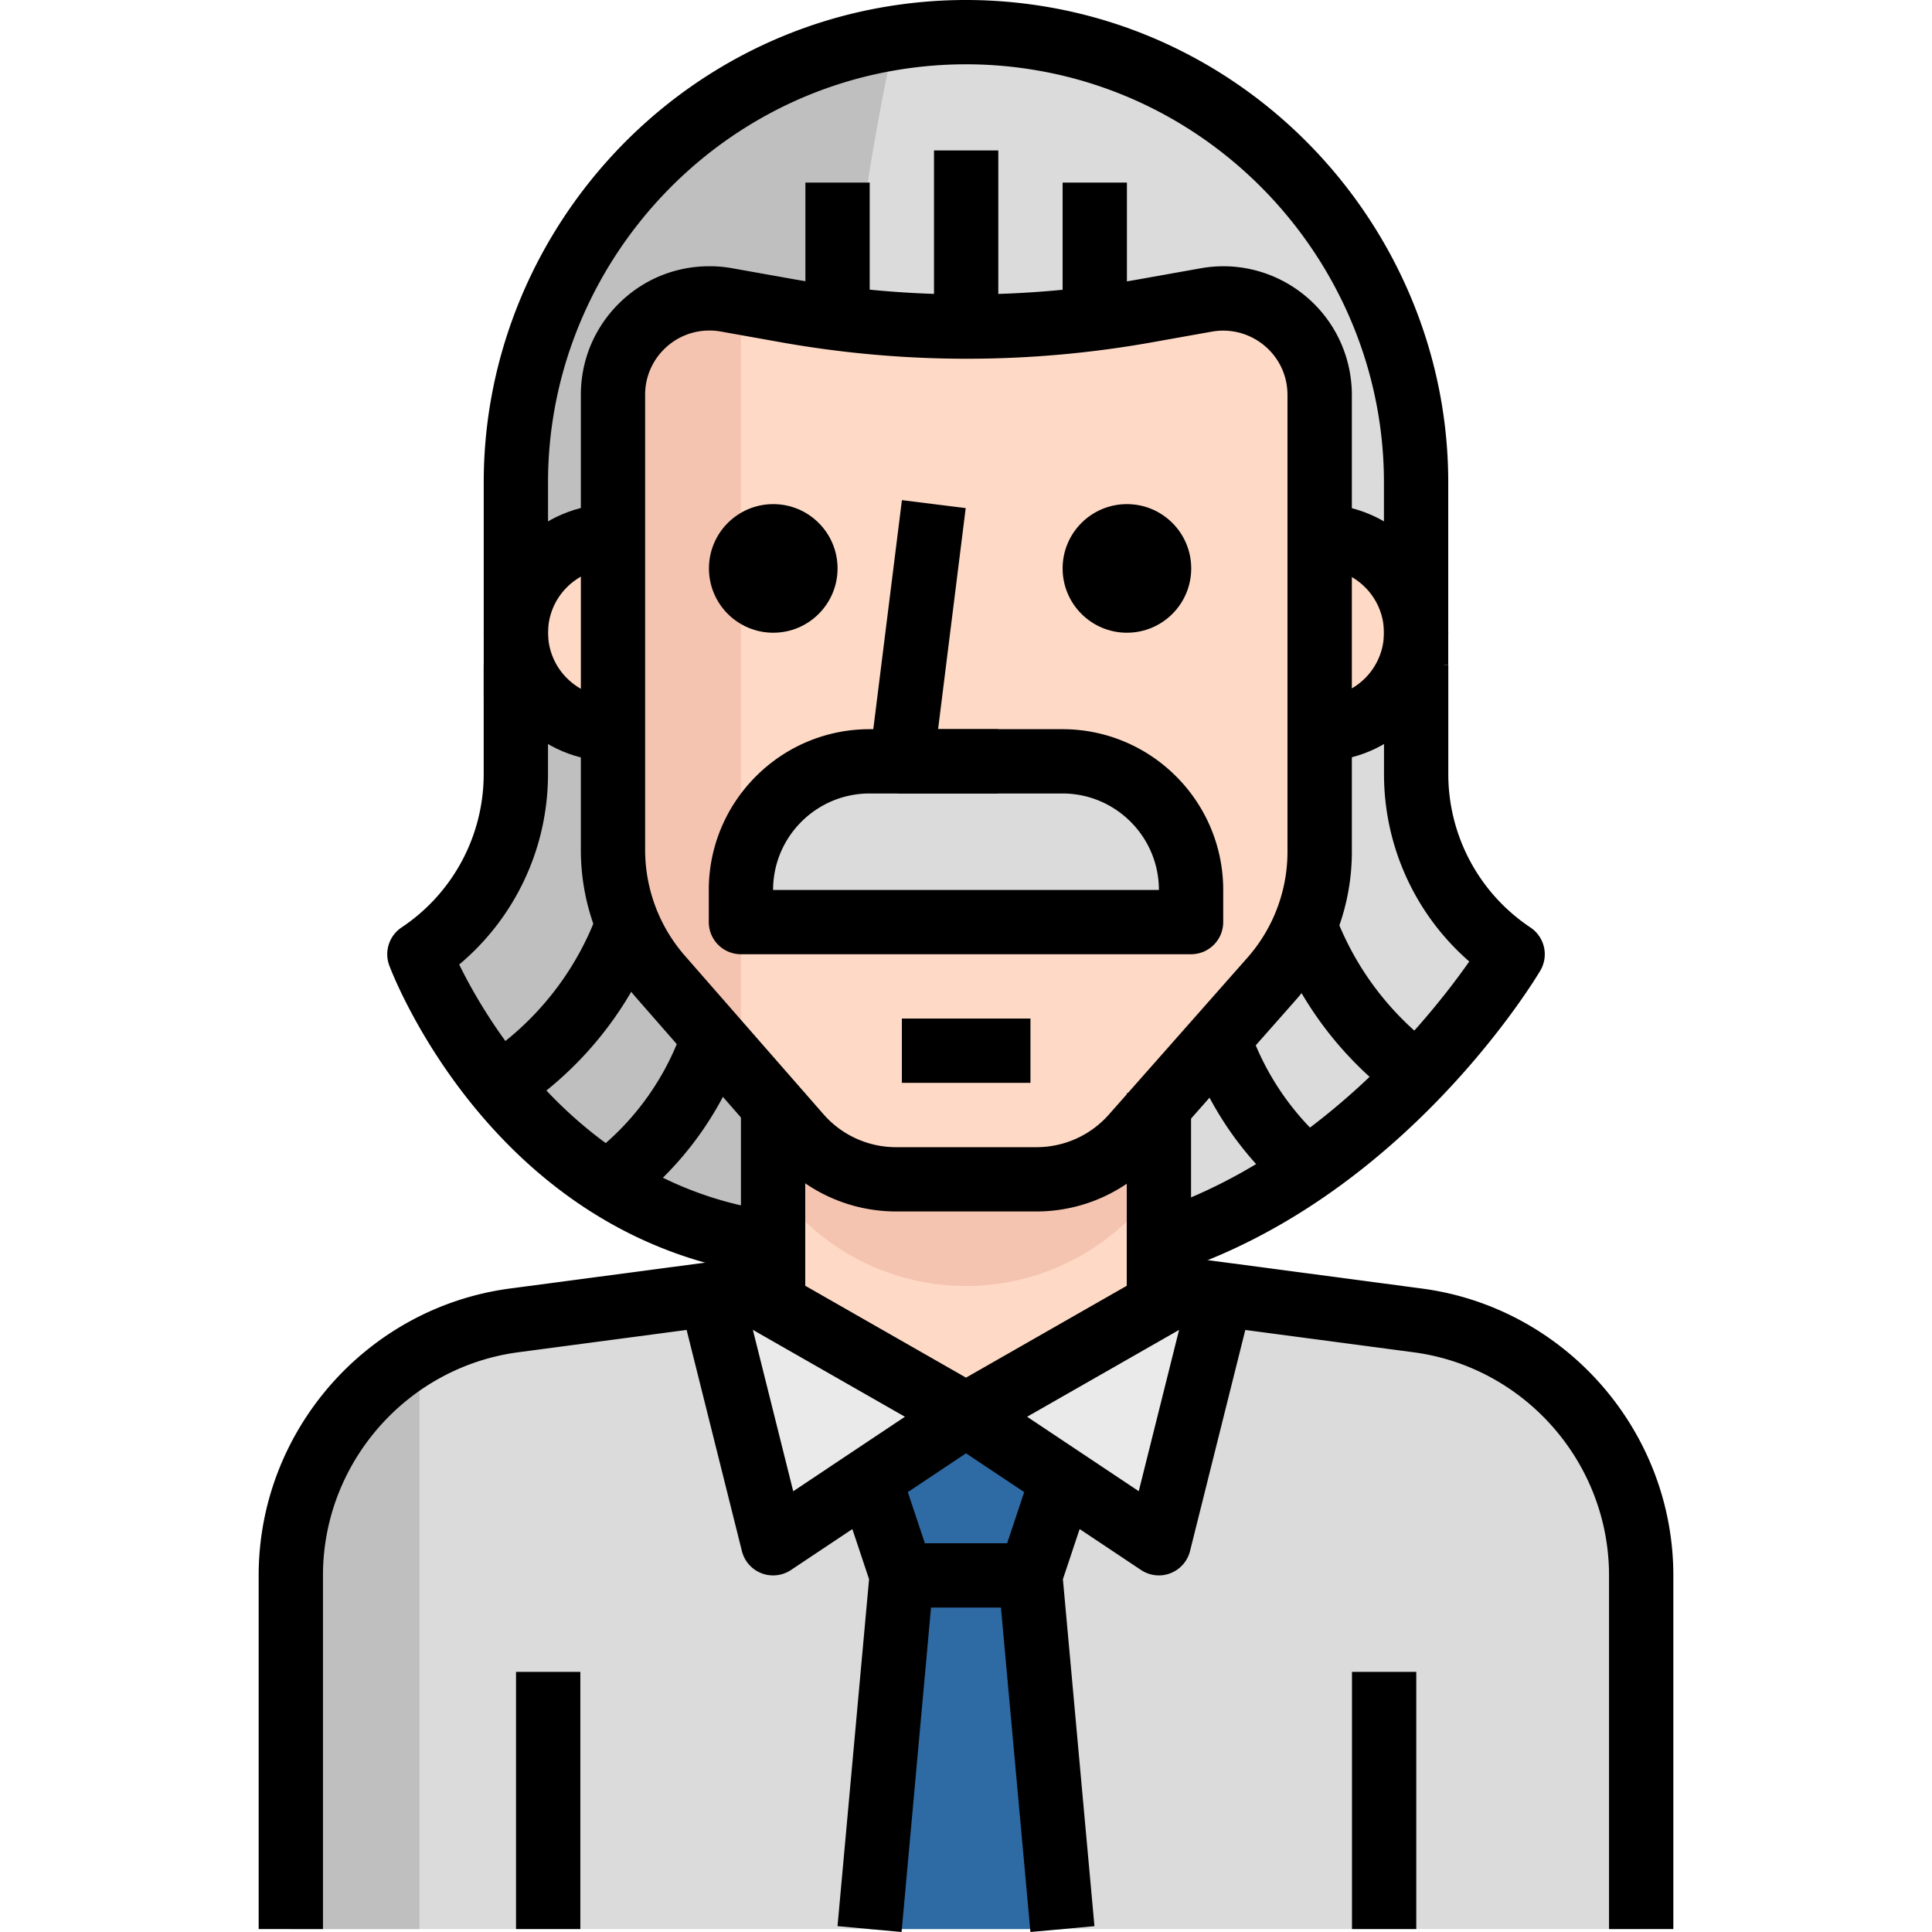 <svg xmlns="http://www.w3.org/2000/svg" viewBox="0 0 511.996 511.996"><path d="M307.12 329.557c59.643-19.001 93.725-76.684 93.725-76.684a57.43 57.43 0 0 1-25.561-47.714v-77.365c0-56.26-39.305-104.869-94.321-116.644a120.262 120.262 0 0 0-49.93 0c-55.016 11.775-94.321 60.384-94.321 116.644v77.365a57.43 57.43 0 0 1-25.561 47.714s25.561 68.163 93.725 76.684H307.12z" fill="#dbdbdb"/><path d="M237.083 10.212c-2.045 0-4.09.511-6.049.937-55.016 11.775-94.321 60.384-94.321 116.644v77.365a57.43 57.43 0 0 1-25.561 47.714s25.561 68.163 93.725 76.684h37.405a704.297 704.297 0 0 1-5.199-319.344z" fill="#bfbfbf"/><path d="M375.795 349.92l-61.773-8.52-58.024 33.485-58.024-33.144-61.773 8.52c-33.724 4.507-58.961 33.195-59.132 67.226v93.725h357.857v-93.725c.009-34.149-25.271-63.034-59.131-67.567z" fill="#dbdbdb"/><path fill="#fedac6" d="M314.022 341.741l-6.902-.937v-59.643H204.875v59.643l-6.901.937 58.024 33.144z"/><path d="M204.875 408.967l51.123-34.082-51.123-34.081h-17.04zm51.123-34.082l51.122 34.082 17.041-68.163H307.12z" fill="#eaeaea"/><path fill="#2e6aa3" d="M230.437 511.212l8.52-93.725-8.52-25.561 25.561-17.041 25.561 17.041-8.52 25.561 8.52 93.725"/><path d="M77.069 417.487v93.725h34.082V358.526a68.183 68.183 0 0 0-34.082 58.961z" fill="#bfbfbf"/><path d="M204.875 281.161v34.082l7.498 7.498a61.69 61.69 0 0 0 43.624 18.063 61.692 61.692 0 0 0 43.624-18.063l7.498-7.498v-34.082H204.875z" fill="#f5c4b0"/><g fill="#fedac6"><path d="M349.722 104.618v120.564a51.105 51.105 0 0 1-12.61 34.082l-36.808 41.665a34.068 34.068 0 0 1-25.561 11.588h-37.319a34.068 34.068 0 0 1-25.561-11.588l-36.808-42.091a51.105 51.105 0 0 1-12.61-34.082V104.618c.009-14.118 11.451-25.561 25.57-25.553 1.542 0 3.076.136 4.592.418l14.826 2.641a271.553 271.553 0 0 0 97.473 0l14.826-2.641c13.905-2.445 27.155 6.842 29.608 20.747.255 1.448.382 2.922.382 4.388z"/><path d="M349.722 142.108h-8.52v51.122h8.52c14.118 0 25.561-11.443 25.561-25.561s-11.442-25.561-25.561-25.561zm-213.01 25.561c0 14.118 11.443 25.561 25.561 25.561h8.52v-51.122h-8.52c-14.118 0-25.561 11.451-25.561 25.561z"/></g><path d="M315.641 244.353H196.355v-8.52c0-18.822 15.26-34.082 34.082-34.082h51.122c18.822 0 34.082 15.26 34.082 34.082v8.52z" fill="#dbdbdb"/><path d="M196.355 80.164l-3.919-.682c-13.888-2.539-27.206 6.654-29.745 20.543a25.174 25.174 0 0 0-.417 4.592v120.564a51.105 51.105 0 0 0 12.61 34.082l21.471 24.028V80.164z" fill="#f5c4b0"/><path d="M349.722 201.759h-8.52v-17.041h8.52c9.398 0 17.041-7.643 17.041-17.041s-7.643-17.041-17.041-17.041h-8.52v-17.041h8.52c18.796 0 34.082 15.286 34.082 34.082s-15.286 34.082-34.082 34.082zm-178.928 0h-8.52c-18.796 0-34.082-15.286-34.082-34.082s15.286-34.082 34.082-34.082h8.52v17.041h-8.52c-9.398 0-17.041 7.643-17.041 17.041s7.643 17.041 17.041 17.041h8.52v17.041zm93.724 8.52h-25.561c-2.445 0-4.771-1.048-6.39-2.88s-2.369-4.269-2.07-6.697l8.52-68.163 16.904 2.113-7.319 58.586h15.908v17.041h.008z"/><path d="M274.76 321.045h-37.336a42.617 42.617 0 0 1-31.96-14.485l-36.817-42.099a59.61 59.61 0 0 1-14.715-39.765V104.618c0-9.108 3.553-17.663 9.986-24.096 6.433-6.433 14.987-9.969 24.087-9.969h.017c2.053 0 4.107.179 6.135.554l14.774 2.633c31.364 5.709 63.128 5.726 94.449 0l14.86-2.65c18.574-3.289 36.229 9.142 39.492 27.649.341 1.96.52 3.919.52 5.871v120.564c.136 14.536-5.095 28.663-14.723 39.68l-36.834 41.707a42.622 42.622 0 0 1-31.935 14.484zM188.005 87.594a16.94 16.94 0 0 0-12.048 4.984 16.909 16.909 0 0 0-4.993 12.048v120.138c-.094 10.523 3.638 20.611 10.506 28.484l36.8 42.082a25.544 25.544 0 0 0 19.162 8.682h37.311a25.57 25.57 0 0 0 19.162-8.699l36.817-41.682a42.491 42.491 0 0 0 10.472-28.364V104.618c0-.988-.094-1.968-.256-2.94-1.627-9.219-10.48-15.422-19.725-13.803l-14.808 2.641c-33.323 6.075-67.141 6.067-100.507 0l-14.783-2.641a16.887 16.887 0 0 0-3.11-.281c.009 0 0 0 0 0z"/><circle cx="204.918" cy="150.637" r="17.041"/><circle cx="298.643" cy="150.637" r="17.041"/><path d="M315.641 252.882H196.355a8.523 8.523 0 0 1-8.52-8.52v-8.52c0-23.491 19.111-42.602 42.602-42.602h51.122c23.491 0 42.602 19.111 42.602 42.602v8.52a8.518 8.518 0 0 1-8.52 8.52zm-110.766-17.041H307.12c0-14.093-11.468-25.561-25.561-25.561h-51.122c-14.093-.001-25.562 11.459-25.562 25.561zM239 269.922h34.082v17.041H239zm-93.767-85.204h-17.041v-56.916c0-59.881 42.5-112.444 101.052-124.977 17.757-3.766 35.743-3.766 53.483 0 58.569 12.534 101.069 65.096 101.069 124.977v48.396h-17.041v-48.396c0-51.898-36.834-97.456-87.581-108.311-15.379-3.272-30.98-3.263-46.377 0-50.739 10.855-87.564 56.414-87.564 108.311v56.916z"/><path d="M247.52 39.871h17.041v51.122H247.52zm-34.082 8.521h17.041v34.082h-17.041zm68.164 0h17.041v34.082h-17.041zm28.109 289.293l-5.172-16.24c44.391-14.144 74.332-51.685 84.829-66.638-14.272-12.423-22.579-30.435-22.596-49.631v-28.978h17.041v28.969a48.813 48.813 0 0 0 21.77 40.625 8.534 8.534 0 0 1 2.616 11.426c-1.475 2.463-36.468 60.691-98.488 80.467z"/><path d="M370.205 291.326a94.893 94.893 0 0 1-32.752-44.076l16.027-5.785a77.96 77.96 0 0 0 26.89 36.186l-10.165 13.675zm-25.689 27.947a88.408 88.408 0 0 1-28.279-37.72l15.856-6.22a71.317 71.317 0 0 0 22.843 30.443l-10.42 13.497zm-140.697 18.744c-72.441-9.057-99.527-79.163-100.652-82.145a8.534 8.534 0 0 1 3.246-10.088 48.82 48.82 0 0 0 21.77-40.634v-28.952h17.041v28.969c-.017 19.631-8.699 38.001-23.533 50.441 7.728 15.788 33.366 59.149 84.233 65.505l-2.105 16.904z"/><path d="M141.799 291.326l-10.165-13.675a77.912 77.912 0 0 0 26.89-36.186l16.027 5.785c-6.373 17.645-17.697 32.888-32.752 44.076zm25.68 27.947l-10.412-13.496a71.272 71.272 0 0 0 22.835-30.435l15.865 6.211a88.368 88.368 0 0 1-28.288 37.72z"/><path d="M85.59 511.22H68.549v-93.725c0-38.265 28.594-70.941 66.527-76.019l61.279-8.128V289.69h17.041v51.122a8.52 8.52 0 0 1-7.404 8.444l-68.675 9.108c-29.489 3.945-51.736 29.361-51.727 59.123v93.733zm357.857 0h-17.041v-93.725c0-29.762-22.238-55.187-51.744-59.123l-68.666-9.108c-4.235-.554-7.396-4.175-7.396-8.444v-51.122h17.041v43.659l61.27 8.128c37.933 5.07 66.536 37.754 66.536 76.019v93.716z"/><path d="M136.755 443.057h17.041v68.163h-17.041zm221.53 0h17.041v68.163h-17.041zm-153.41-25.561a8.541 8.541 0 0 1-3.076-.571 8.523 8.523 0 0 1-5.189-5.879l-17.041-68.163 16.53-4.124 14.11 56.431 41.06-27.376 9.449 14.178-51.122 34.082a8.535 8.535 0 0 1-4.721 1.422z"/><path d="M255.998 383.414a8.508 8.508 0 0 1-4.226-1.125l-59.643-34.082 8.452-14.791 55.417 31.67 55.417-31.67 8.452 14.791-59.643 34.082a8.464 8.464 0 0 1-4.226 1.125z"/><path d="M307.12 417.496a8.56 8.56 0 0 1-4.729-1.431l-51.122-34.082 9.449-14.178 41.06 27.376 14.11-56.431 16.521 4.124-17.041 68.163a8.505 8.505 0 0 1-5.189 5.879c-.98.384-2.019.58-3.059.58zm-68.197 94.5l-16.973-1.551 8.359-91.944-7.958-23.874 16.163-5.393 8.52 25.561a8.558 8.558 0 0 1 .4 3.468l-8.511 93.733z"/><path d="M273.073 511.996l-8.52-93.725a8.545 8.545 0 0 1 .409-3.468l8.52-25.561 16.155 5.393-7.958 23.874 8.359 91.944-16.965 1.543z"/><path d="M239 408.975h34.082v17.041H239z"/></svg>